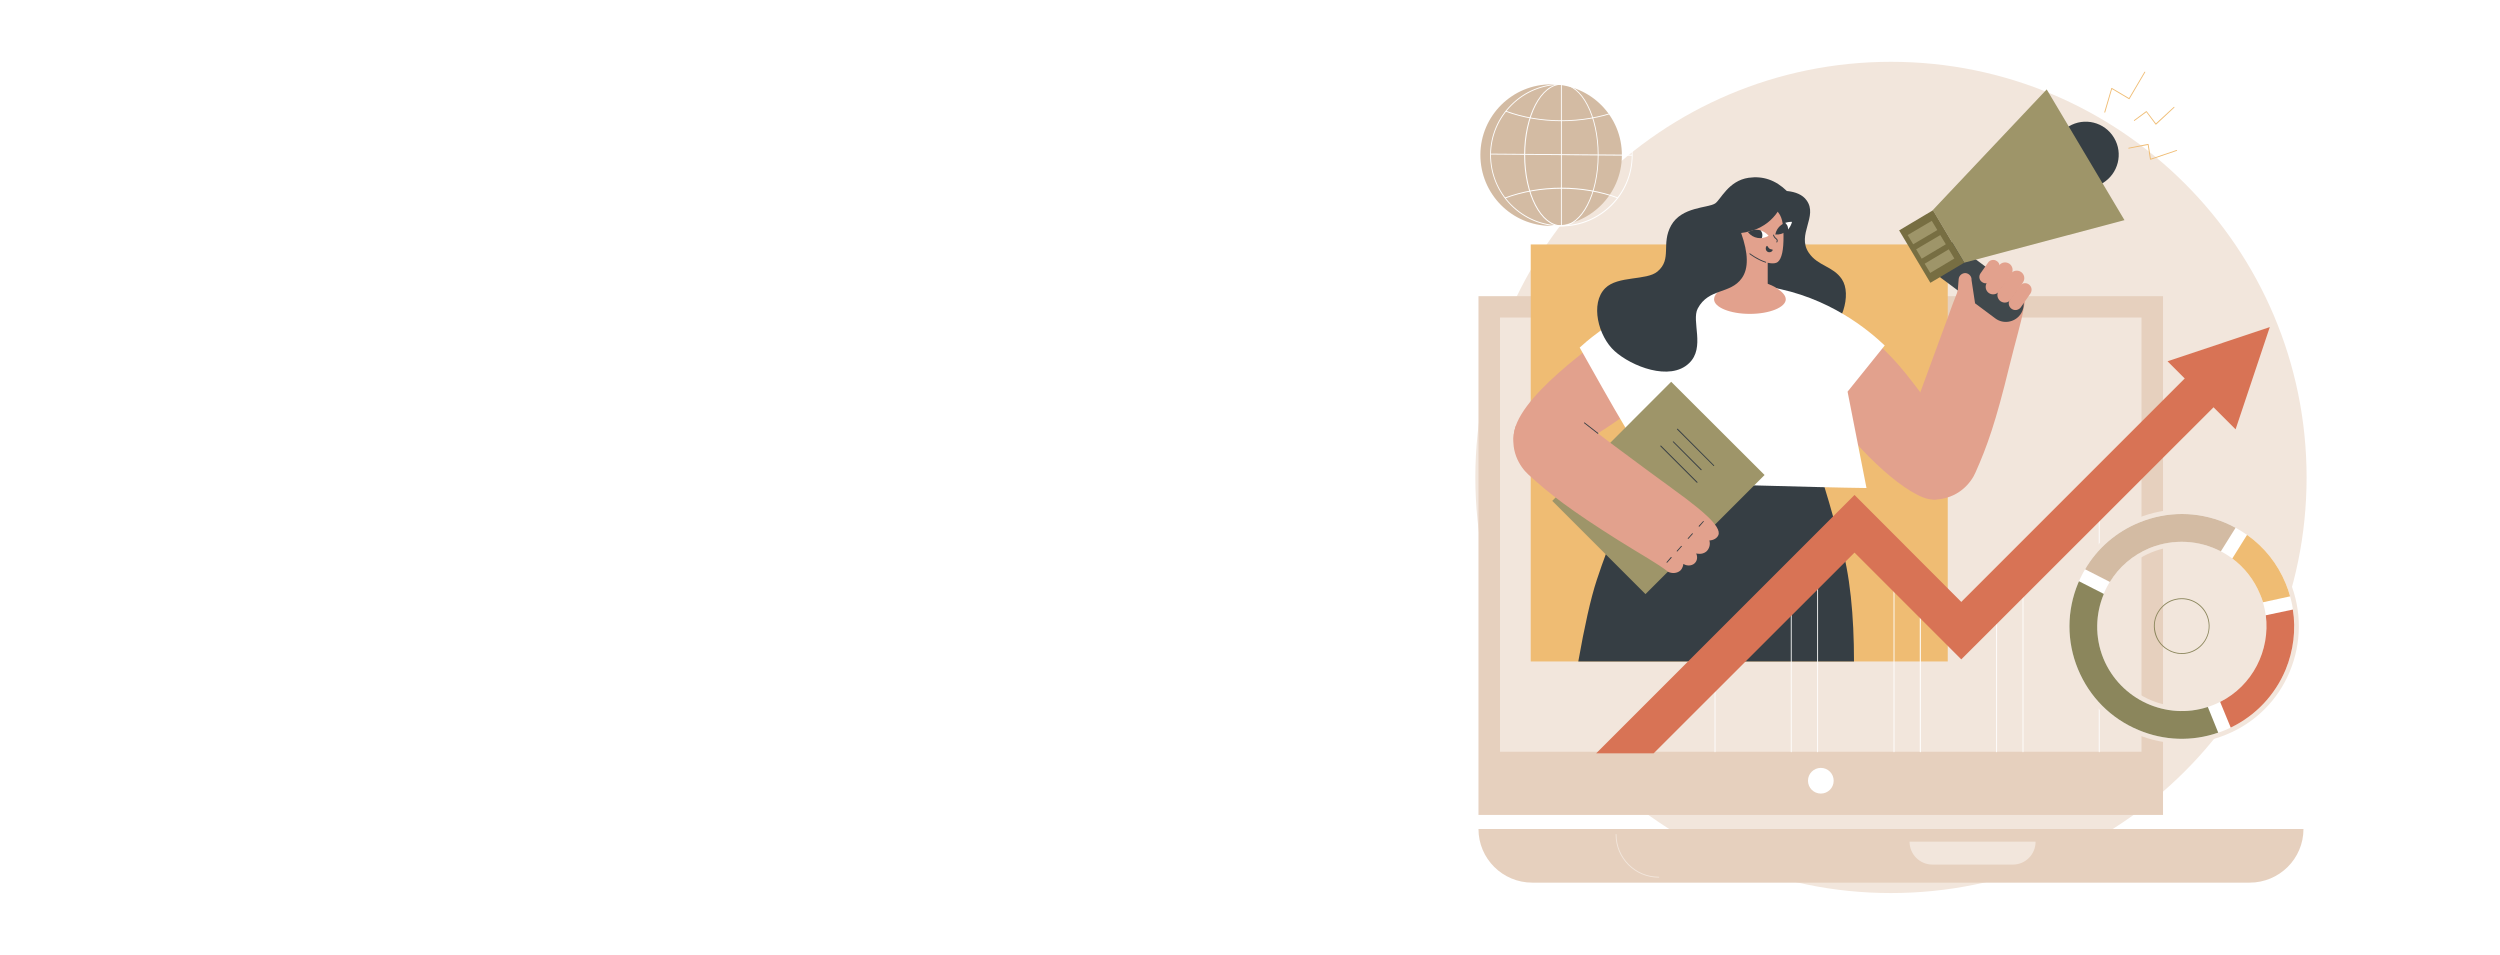 <svg version="1.2" xmlns="http://www.w3.org/2000/svg" viewBox="0 0 1440 550" width="1440" height="550">
	<title>Sandy_Bus-22_Single-01-ai</title>
	<defs>
		<clipPath clipPathUnits="userSpaceOnUse" id="cp1">
			<path d="m1032.17 127.83q-0.76 3.48-3.42 5.48-2.65 2-6.2 1.77 0.75-3.48 3.41-5.48 2.66-2 6.21-1.77z"/>
		</clipPath>
		<clipPath clipPathUnits="userSpaceOnUse" id="cp2">
			<path d="m1006.83 133.75q3.05-1.84 6.33-1.28 3.28 0.56 5.55 3.3-3.05 1.84-6.33 1.28-3.28-0.56-5.55-3.3z"/>
		</clipPath>
	</defs>
	<style>
		.s0 { fill: #ffffff } 
		.s1 { fill: #f2e6dc } 
		.s2 { fill: #e6d0be } 
		.s3 { fill: #efbc73 } 
		.s4 { fill: #363e44 } 
		.s5 { fill: #e2a18d } 
		.s6 { fill: #9e9569 } 
		.s7 { fill: #40484c } 
		.s8 { fill: #776e42 } 
		.s9 { fill: #d87355 } 
		.s10 { fill: #8b865c } 
		.s11 { fill: #d3bba3 } 
	</style>
	<g id="Background">
		<path id="&lt;Path&gt;" class="s0" d="m0-25h1440v600h-1440z"/>
	</g>
	<g id="Illustration">
		<g id="Digital marketing strategy 1 ">
			<path id="&lt;Path&gt;" class="s1" d="m1328.6 275c0 132.2-107.2 239.4-239.4 239.4-132.2 0-239.4-107.2-239.4-239.4 0-132.2 107.2-239.4 239.4-239.4 132.2 0 239.4 107.2 239.4 239.4z"/>
			<g id="&lt;Group&gt;">
				<g id="&lt;Group&gt;">
					<g id="&lt;Group&gt;">
						<path id="&lt;Path&gt;" class="s2" d="m851.6 170.6h394.3v298.8h-394.3z"/>
						<path id="&lt;Path&gt;" class="s1" d="m864 182.9h369.5v250.1h-369.5z"/>
						<circle id="&lt;Path&gt;" class="s0" cx="1048.8" cy="449.7" r="7.4"/>
					</g>
					<path id="&lt;Path&gt;" class="s2" d="m1326.8 477.5c0 17.1-13.9 30.9-31 30.9h-413.2c-17.1 0-31-13.8-31-30.9z"/>
					<path id="&lt;Path&gt;" class="s1" d="m955.4 505.5c-13.7 0-24.8-11.1-24.8-24.8 0-0.2 0.1-0.3 0.3-0.3 0.1 0 0.2 0.1 0.2 0.3 0 13.4 10.9 24.3 24.3 24.3 0.2 0 0.3 0.1 0.3 0.2 0 0.2-0.1 0.3-0.3 0.3z"/>
					<path id="&lt;Path&gt;" class="s1" d="m1172.5 484.8c0 7.3-5.8 13.2-13.1 13.2h-46.3c-7.3 0-13.2-5.9-13.2-13.2z"/>
				</g>
				<g id="&lt;Group&gt;">
					<path id="&lt;Path&gt;" class="s3" d="m881.7 140.8h240.2v240.2h-240.2z"/>
					<g id="&lt;Group&gt;">
						<path id="&lt;Path&gt;" class="s4" d="m909.1 381c3.5-19.8 7.1-36.2 10.6-46.8 15.7-47.6 28.8-61.9 42-80.4q42.7 7.8 85.4 15.6c4.8 12.6 8.2 26.9 12.8 42 5.8 19.2 8 43.6 8 69.6z"/>
						<path id="&lt;Path&gt;" class="s4" d="m1016.8 111.1c7.1-1.9 19.2-2.3 23.8 4.3 6.7 9.2-5.8 19.7 1.2 30.1 5.2 7.8 14 7.7 19.1 15.3 5.9 8.8 0.1 27.4-11 34.2-18 10.8-56.7-5-62.6-33.3-4.4-21.4 10.7-45.6 29.5-50.6z"/>
						<g id="&lt;Group&gt;">
							<path id="&lt;Path&gt;" class="s5" d="m1097.9 215.4c48.8 61.3 29.8 63.5 19.3 71.3-8.6 6.3-36.7-16.2-56.9-41.9-20.1-25.8-28.1-53.2-17.7-61.3 10.4-8.1 34.9 6.4 55.3 31.9z"/>
							<g id="&lt;Group&gt;">
								<path id="&lt;Path&gt;" class="s5" d="m1166.4 173.8c-0.4 2-0.7 3.5-0.8 4.1-1.1 6.8-4.7 18.8-8.1 32.6-7.9 32.5-12.9 46.6-19.6 61.6-2.5 5.9-10 15.5-24.2 15.7-4.5-13.2-10.4-28.5-15-41.7 6.8-18.5 22.1-60.3 23.7-64.5 0.9-2.6 3-8.3 5.6-14.8 7.5-2 15.2-2.4 22.9 0q4.1 1.3 8 3-0.2 0.8-0.4 1.3c0.1 0 0.3-0.5 0.6-1.2q3.8 1.8 7.3 3.9z"/>
							</g>
							<path id="&lt;Path&gt;" class="s5" d="m948.7 230c-16.6 11.7-62.1 47.1-74.2 30.5-14.6-20.1 33.7-54.3 49.6-67.1q12.3 18.3 24.6 36.6z"/>
							<path id="&lt;Path&gt;" class="s0" d="m909.9 200.2c5.8-5.4 49.6-44.6 109.3-34.9 34.3 5.7 57 24.8 66.4 33.7q-10.7 13.3-21.4 26.6 5.5 27.7 10.9 55.5c-27-0.3-114.3-2.9-141.8-3.8 4.9-15.7 9.8-24.1 14.7-39.7q-5.7 4.7-11.3 9.5c-8.8-14.7-19-33.1-26.8-46.9z"/>
							<g id="&lt;Group&gt;">
								<path id="&lt;Path&gt;" class="s6" d="m947.8 342.2l-53.7-53.7 68.5-68.6 53.8 53.7z"/>
								<g id="&lt;Group&gt;">
									<path id="&lt;Path&gt;" class="s4" d="m987.2 268.4q-0.1 0-0.2 0l-21-21c-0.1-0.1-0.1-0.3 0-0.4 0.1-0.1 0.3-0.1 0.4 0l20.9 21c0.1 0.1 0.1 0.2 0 0.4q0 0-0.1 0z"/>
									<path id="&lt;Path&gt;" class="s4" d="m977.5 278.1q-0.1 0-0.2-0.1l-20.9-20.9c-0.1-0.1-0.1-0.3 0-0.4 0.1-0.1 0.3-0.1 0.4 0l20.9 20.9c0.1 0.1 0.1 0.3 0 0.4q-0.1 0.1-0.2 0.1z"/>
									<path id="&lt;Path&gt;" class="s4" d="m979.9 270.8q-0.1 0-0.2 0l-16.1-16.2c-0.1-0.1-0.1-0.2 0-0.3 0.1-0.1 0.3-0.1 0.4 0l16.1 16.1c0.1 0.1 0.1 0.3 0 0.4q-0.1 0-0.2 0z"/>
								</g>
							</g>
							<g id="&lt;Group&gt;">
								<path id="&lt;Path&gt;" class="s5" d="m914.5 245c15.4 12.3 53 39.4 56.6 42.2 6.7 5.2 21.2 16 18.6 21.2-0.8 1.7-2.8 2.8-5.1 2.9 0.7 2.4-0.1 5-1.9 6.5-2.5 1.9-5.4 1-5.7 1 0.8 1.7 0.7 3.7-0.4 5.1-1.4 1.9-4.5 2.5-7 0.9 0 0.5-0.3 2.5-1.8 3.9-1.8 1.5-4.5 1.8-6.9 0.7-5.9-4.7-16.3-10.4-28.4-18-28.3-17.8-40.1-27-52.2-38.1-4.7-4.3-11.6-14.4-7.2-27.9 13.9-0.2 27.5-0.2 41.4-0.4z"/>
								<path id="&lt;Path&gt;" class="s4" d="m920.4 249.9q-0.1 0-0.2-0.1c-3.9-3-6.4-5-7.7-6-0.1-0.1-0.1-0.3-0.1-0.4 0.1-0.1 0.3-0.1 0.4 0 1.4 1 3.8 3 7.7 6 0.1 0.1 0.2 0.3 0.1 0.4q-0.1 0.1-0.2 0.1z"/>
								<g id="&lt;Group&gt;">
									<path id="&lt;Path&gt;" class="s4" d="m978.7 303.4q-0.1 0-0.2-0.1c-0.1-0.1-0.1-0.3 0-0.4l2.5-2.7c0.1-0.1 0.2-0.2 0.3-0.1 0.1 0.1 0.1 0.3 0 0.4l-2.4 2.8q-0.1 0.1-0.2 0.1z"/>
									<path id="&lt;Path&gt;" class="s4" d="m972.4 310.4q-0.1 0-0.2 0c-0.1-0.1-0.1-0.3 0-0.4l2.5-2.8c0.1-0.1 0.2-0.1 0.3 0 0.1 0.1 0.1 0.3 0 0.4l-2.4 2.7q-0.1 0.1-0.2 0.1z"/>
									<path id="&lt;Path&gt;" class="s4" d="m966 317.7q-0.1 0-0.1-0.1c-0.2-0.1-0.2-0.2-0.1-0.3l2.5-2.8c0.1-0.1 0.3-0.1 0.4 0 0.1 0.1 0.1 0.2 0 0.3l-2.5 2.8q-0.1 0.1-0.2 0.1z"/>
									<path id="&lt;Path&gt;" class="s4" d="m960.2 324.2q-0.1 0-0.2-0.1c-0.1-0.1-0.1-0.3 0-0.4l2.4-2.8c0.1-0.1 0.3-0.1 0.4 0 0.1 0.1 0.1 0.3 0 0.4l-2.5 2.8q0 0.1-0.1 0.1z"/>
								</g>
							</g>
							<g id="&lt;Group&gt;">
								<g id="&lt;Group&gt;">
									<g id="&lt;Group&gt;">
										<path id="&lt;Path&gt;" class="s7" d="m1163.7 181.2c-3.4 4.6-9.9 5.6-14.4 2.2l-36.9-27.5 12.2-16.5 36.9 27.5c4.6 3.3 5.5 9.8 2.2 14.3z"/>
										<path id="&lt;Path&gt;" class="s4" d="m1217.7 79.4c5.4 9 2.4 20.7-6.6 26.1-9.1 5.4-20.8 2.5-26.2-6.6-5.3-9-2.4-20.7 6.7-26.1 9-5.4 20.7-2.5 26.1 6.6z"/>
										<path id="&lt;Path&gt;" class="s6" d="m1178.9 51.5l44.8 75.3-92.3 24.5-18.1-30.3z"/>
										<path id="&lt;Path&gt;" class="s8" d="m1093.9 132.7l19.5-11.6 18 30.2-19.5 11.6z"/>
										<g id="&lt;Group&gt;">
											<path id="&lt;Path&gt;" class="s6" d="m1125.7 148.9l-13.9 8.3-3.2-5.3 13.9-8.3z"/>
											<path id="&lt;Path&gt;" class="s6" d="m1120.8 140.7l-13.9 8.3-3.2-5.4 13.9-8.2z"/>
											<path id="&lt;Path&gt;" class="s6" d="m1115.9 132.5l-13.9 8.2-3.2-5.3 13.9-8.2z"/>
										</g>
									</g>
									<g id="&lt;Group&gt;">
										<path id="&lt;Path&gt;" class="s3" d="m1212.4 64.9q-0.1 0-0.1 0c-0.1-0.1-0.2-0.2-0.2-0.4l4-13.6q0-0.2 0.1-0.2 0.1-0.1 0.3 0l9.8 5.8 8.9-15.1c0.1-0.1 0.2-0.1 0.4-0.1 0.1 0.1 0.1 0.3 0 0.4l-9 15.3c0 0.1-0.2 0.2-0.3 0.1l-9.8-5.8-3.9 13.4c0 0.1-0.1 0.2-0.2 0.2z"/>
										<path id="&lt;Path&gt;" class="s3" d="m1238.7 92q-0.1 0-0.1-0.1-0.1 0-0.2-0.1l-1.3-8.3-10.9 2.1c-0.1 0-0.3-0.1-0.3-0.2 0-0.2 0.1-0.3 0.2-0.3l11.2-2.2q0.1 0 0.2 0.1 0 0.1 0.1 0.2l1.3 8.2 14.8-5c0.1 0 0.2 0 0.3 0.2 0 0.1 0 0.3-0.2 0.3l-15 5.1q-0.1 0-0.1 0z"/>
										<path id="&lt;Path&gt;" class="s3" d="m1241.8 71.8q0 0 0 0-0.2 0-0.2-0.1l-5.3-7.1-6.8 5c-0.1 0.1-0.2 0.1-0.3 0-0.1-0.1-0.1-0.3 0-0.4l6.9-5.1c0.2-0.1 0.3-0.1 0.4 0l5.3 7 10.3-9.5c0.1-0.1 0.2-0.1 0.3 0 0.1 0.1 0.1 0.3 0 0.4l-10.4 9.7q-0.1 0.1-0.2 0.1z"/>
									</g>
								</g>
								<g id="&lt;Group&gt;">
									<path id="&lt;Path&gt;" class="s5" d="m1141.7 162.5c-1.7-1.1-2.1-3.4-0.9-5.1l4.3-6.1c1.1-1.7 3.5-2.1 5.1-0.9 1.7 1.1 2.1 3.5 0.9 5.1l-4.3 6.1c-1.1 1.7-3.4 2.1-5.1 0.9z"/>
									<path id="&lt;Path&gt;" class="s5" d="m1144.5 162.7l6.9-9.7c1.4-2 4-2.4 6-1.1 2 1.4 2.4 4.1 1.1 6.1l-6.9 9.7c-1.4 2-4.1 2.4-6 1.1-2-1.4-2.4-4.1-1.1-6.1z"/>
									<path id="&lt;Path&gt;" class="s5" d="m1151.3 167.5l6.8-9.8c1.4-1.9 4.1-2.4 6.1-1 1.9 1.4 2.4 4 1 6l-6.8 9.7c-1.4 2-4.1 2.5-6.1 1.1-1.9-1.4-2.4-4.1-1-6z"/>
									<path id="&lt;Path&gt;" class="s5" d="m1157.7 172.7l5.6-8c1.2-1.7 3.6-2.1 5.3-0.9 1.7 1.2 2.1 3.5 0.9 5.3l-5.5 7.9c-1.3 1.7-3.6 2.1-5.3 0.9-1.7-1.2-2.2-3.5-1-5.2z"/>
								</g>
								<path id="&lt;Path&gt;" class="s5" d="m1131 172.2c-2.1-0.2-3.6-2-3.4-4l0.6-7.5c0.2-2 2-3.5 4-3.4 2 0.2 3.6 2 3.4 4l2 13.2c-0.2 2.1-4.6-2.2-6.6-2.3z"/>
							</g>
						</g>
						<g id="&lt;Group&gt;">
							<path id="&lt;Path&gt;" class="s5" d="m1028.6 172.4c0 4.6-9.3 8.4-20.7 8.4-11.4 0-20.6-3.8-20.6-8.4 0-4.7 9.1-10.8 20.5-10.8 6.2 0 12.6 2.3 15.6 4.4 3.1 2 5.2 4.2 5.2 6.4z"/>
							<path id="&lt;Path&gt;" class="s5" d="m996.1 126.3h22.1v45.1h-22.1z"/>
							<path id="&lt;Path&gt;" class="s5" d="m1012.3 118.5c0.6-0.1 7-1.1 11.1 2.9 3.1 3 3.8 7.2 3.9 14.3 0.1 8.3-1 13.3-3.3 15.2-3.6 2.8-15.4-2.1-20.2-9-3.5-5-3.7-11.8-0.8-17.2 2.8-5.4 8.9-6.1 9.3-6.2z"/>
							<g id="&lt;Group&gt;">
								<path id="&lt;Path&gt;" class="s0" d="m1032.2 127.8q-0.6 2.4-2.3 4.4-0.1-0.3-0.3-0.6c-0.2-0.3-0.4-0.5-0.6-0.8-0.3-0.7-0.5-1.5-0.7-2.2q0 0 0 0c0-0.1-0.1-0.1-0.1-0.2q2.1-0.7 4-0.6z"/>
								<g id="&lt;Clip Group&gt;" clip-path="url(#cp1)">
									<path id="&lt;Path&gt;" class="s4" d="m1029.9 131.5c0.2 2.4-1.6 4.5-4 4.7-2.4 0.2-4.4-1.6-4.6-4-0.2-2.4 1.6-4.5 4-4.6 2.4-0.2 4.5 1.6 4.6 3.9z"/>
								</g>
							</g>
							<g id="&lt;Group&gt;">
								<path id="&lt;Path&gt;" class="s0" d="m1014.1 132.7q2.7 0.9 4.6 3.1-1.6 1-3.8 1.3c-0.6-0.7-0.8-1.4-0.9-2.3 0-0.7-0.1-1.5 0.1-2.1z"/>
								<g id="&lt;Clip Group&gt;" clip-path="url(#cp2)">
									<path id="&lt;Path&gt;" class="s4" d="m1007.6 132.6c1.6-1.8 4.3-1.9 6.1-0.3 1.8 1.6 1.9 4.3 0.3 6.1-1.6 1.8-4.4 1.9-6.1 0.3-1.8-1.6-2-4.4-0.3-6.1z"/>
								</g>
							</g>
							<path id="&lt;Path&gt;" class="s4" d="m1023.5 139.7q-0.1 0-0.2-0.1c-0.1 0-0.1-0.2-0.1-0.3q0.3-0.5 0.2-0.9c-0.1-0.3-0.3-0.5-0.5-0.7-0.3-0.2-0.6-0.4-0.8-0.7q-0.6-0.7-0.8-1.5c0-0.2 0.1-0.3 0.2-0.4 0.1 0 0.3 0.1 0.3 0.2q0.2 0.8 0.7 1.3c0.2 0.3 0.5 0.5 0.7 0.7 0.3 0.2 0.6 0.5 0.7 0.9q0.2 0.6-0.2 1.3-0.1 0.2-0.2 0.2z"/>
							<path id="&lt;Path&gt;" class="s4" d="m1020.9 144.4c-0.7 1-2 1.2-3 0.5-0.9-0.7-1.1-2-0.5-3 0.7-0.9 0.8 0.6 1.8 1.3 0.9 0.7 2.4 0.2 1.7 1.2z"/>
							<path id="&lt;Path&gt;" class="s4" d="m1029.2 110q-5.7 21.6-26.3 24.2 6.3 17.7 0.4 26c-6.6 9.4-19.1 5.6-25.4 17.5-3.8 7.2 4.5 22.5-5 31.5-11 10.6-33.2 1.8-42.9-7-9.4-8.5-14.2-27.4-5.4-36.2 7.3-7.3 23.8-4.3 30.1-9.6 8.6-7.2 1.9-15.9 7.9-26.6 6.1-10.8 21.1-9.9 25.3-12.6 3.2-2.1 7.6-13.1 19.3-14.8q12.4-1.8 22 7.6z"/>
							<path id="&lt;Path&gt;" class="s4" d="m1017 151.3q0 0 0 0c-5-1.6-9.2-4.9-9.2-4.9-0.1-0.1-0.2-0.2-0.1-0.4 0.1-0.1 0.3-0.1 0.4 0 0 0 4.1 3.2 9 4.8 0.2 0 0.2 0.2 0.2 0.3 0 0.1-0.1 0.2-0.3 0.2z"/>
						</g>
					</g>
				</g>
				<g id="&lt;Group&gt;">
					<g id="&lt;Group&gt;">
						<path id="&lt;Path&gt;" class="s0" d="m1031.8 433.3c-0.2 0-0.3-0.1-0.3-0.3v-99.6l-43.4 38.1v61.5c0 0.2-0.1 0.3-0.3 0.3-0.1 0-0.2-0.1-0.2-0.3v-61.7q0-0.1 0.1-0.2l43.9-38.5q0.1-0.1 0.3 0 0.1 0.1 0.1 0.2v100.2c0 0.2-0.1 0.3-0.2 0.3z"/>
						<path id="&lt;Path&gt;" class="s0" d="m1090.9 433.3c-0.1 0-0.2-0.1-0.2-0.3v-115.3h-43.5v115.3c0 0.2-0.1 0.3-0.2 0.3-0.2 0-0.3-0.1-0.3-0.3v-115.6c0-0.2 0.1-0.3 0.3-0.3h43.9c0.2 0 0.3 0.1 0.3 0.3v115.6c0 0.2-0.1 0.3-0.3 0.3z"/>
						<path id="&lt;Path&gt;" class="s0" d="m1150 433.3c-0.1 0-0.2-0.1-0.2-0.3v-85.8h-43.4v85.8c0 0.2-0.2 0.3-0.3 0.3-0.1 0-0.3-0.1-0.3-0.3v-86.1c0-0.1 0.2-0.2 0.3-0.2h43.9c0.2 0 0.3 0.1 0.3 0.2v86.1c0 0.2-0.1 0.3-0.3 0.3z"/>
						<path id="&lt;Path&gt;" class="s0" d="m1209.2 433.3c-0.2 0-0.3-0.1-0.3-0.3v-150.1l-43.4 37.5v112.6c0 0.2-0.1 0.3-0.3 0.3-0.1 0-0.2-0.1-0.2-0.3v-112.7q0-0.1 0.1-0.2l43.9-38q0.1-0.1 0.3-0.1 0.1 0.1 0.1 0.3v150.7c0 0.2-0.1 0.3-0.2 0.3z"/>
					</g>
					<g id="&lt;Group&gt;">
						<path id="&lt;Path&gt;" class="s9" d="m1284.6 225l-154.9 154.8-61.5-61.5-115.7 115.6h-33.1l148.8-148.8 61.5 61.6 138.3-138.3z"/>
						<path id="&lt;Path&gt;" class="s9" d="m1287.7 247.3l-39.2-39.2 58.9-19.7z"/>
					</g>
				</g>
			</g>
			<g id="&lt;Group&gt;">
				<g id="&lt;Group&gt;">
					<path id="&lt;Compound Path&gt;" fill-rule="evenodd" class="s1" d="m1194.4 386.4c-6.8-16.6-6.8-34.9 0.2-51.5 6.9-16.6 19.9-29.6 36.5-36.4 16.7-6.8 35-6.8 51.6 0.1 16.6 7 29.5 20 36.4 36.6 6.8 16.7 6.7 35-0.2 51.6-6.9 16.6-19.9 29.5-36.5 36.3-16.7 6.9-35 6.8-51.6-0.1-16.6-6.9-29.5-19.9-36.4-36.6zm105-43.1c-9.7-23.5-36.7-34.8-60.2-25.1-23.5 9.6-34.8 36.6-25.1 60.1 9.7 23.6 36.7 34.8 60.2 25.2 23.5-9.7 34.7-36.7 25.1-60.2z"/>
					<path id="&lt;Compound Path&gt;" fill-rule="evenodd" class="s0" d="m1196.9 385.4c-6.6-16-6.5-33.6 0.1-49.5 6.7-16 19.2-28.4 35.1-34.9 16-6.6 33.6-6.6 49.6 0.1 15.9 6.7 28.3 19.1 34.9 35.1 6.6 16 6.5 33.6-0.1 49.6-6.7 15.9-19.2 28.3-35.2 34.9-15.9 6.5-33.5 6.5-49.5-0.2-15.9-6.6-28.3-19.1-34.9-35.1zm104.9-43.1c-10.2-24.9-38.7-36.8-63.6-26.6-24.9 10.2-36.8 38.8-26.6 63.7 10.3 24.8 38.8 36.7 63.7 26.5 24.8-10.2 36.8-38.7 26.5-63.6z"/>
					<g id="&lt;Group&gt;">
						<path id="&lt;Path&gt;" class="s9" d="m1320.7 351.1c1.8 11.6 0.4 23.5-4.2 34.7-6.2 14.7-17.3 26.4-31.6 33.3l-6.1-14.8c18.7-9.4 28.9-29.7 26.3-49.9z"/>
						<path id="&lt;Path&gt;" class="s10" d="m1277.7 422c-15 5.2-31.1 4.7-45.9-1.5-15.9-6.6-28.3-19.1-34.9-35.1-6.6-16-6.5-33.6 0.1-49.5q0.3-0.6 0.5-1.1l14.3 7.3c-4.8 11.5-5.3 24.8-0.2 37.3 9.8 23.6 36.1 35.6 60.1 27.8z"/>
						<path id="&lt;Path&gt;" class="s3" d="m1294.3 308.1c9.9 7 17.6 16.6 22.3 28.1q1.5 3.6 2.5 7.3l-15.6 3.4q-0.7-2.3-1.7-4.6c-3.5-8.5-9.1-15.5-16-20.6z"/>
						<path id="&lt;Path&gt;" class="s11" d="m1287.7 304l-8.5 13.6c-12.3-6.4-27.2-7.5-41-1.9-9.9 4.1-17.7 11-22.9 19.5l-14.3-7.3c7.1-12.1 17.9-21.5 31.1-26.9 16-6.6 33.6-6.6 49.6 0.1q3.1 1.3 6 2.9z"/>
					</g>
				</g>
				<g id="&lt;Group&gt;">
					<path id="&lt;Compound Path&gt;" fill-rule="evenodd" class="s10" d="m1256.7 376.7c-3 0-5.9-0.8-8.5-2.5-3.7-2.2-6.2-5.8-7.2-10-0.9-4.1-0.2-8.5 2.1-12.1 2.3-3.6 5.8-6.2 10-7.1 8.6-2 17.3 3.4 19.2 12 2 8.6-3.4 17.3-12 19.3q-1.8 0.4-3.6 0.4zm0-31.6q-1.7 0-3.5 0.4c-4 0.9-7.5 3.4-9.7 6.9-2.2 3.5-2.9 7.7-1.9 11.7 0.9 4.1 3.3 7.5 6.9 9.7 3.5 2.2 7.6 2.9 11.7 2 8.3-2 13.6-10.3 11.6-18.7-1.6-7.1-8-12-15.1-12z"/>
				</g>
			</g>
			<g id="&lt;Group&gt;">
				<path id="&lt;Path&gt;" class="s11" d="m934.2 89.6c-0.1 22.5-18.5 40.6-41 40.5-22.5-0.1-40.6-18.5-40.5-41 0.1-22.5 18.5-40.7 41-40.5 22.5 0.1 40.7 18.4 40.5 41z"/>
				<path id="&lt;Compound Path&gt;" fill-rule="evenodd" class="s0" d="m899.4 130.4q-0.2 0-0.3 0c-10.9-0.1-21.2-4.4-28.9-12.2-7.7-7.8-11.9-18.1-11.9-29.1 0.1-11 4.4-21.2 12.2-28.9 7.7-7.7 18-11.9 28.9-11.9q0.1 0 0.2 0c22.6 0.1 40.9 18.6 40.8 41.3-0.1 22.5-18.5 40.8-41 40.8zm0-81.6c-10.8 0-20.9 4.2-28.5 11.7-7.7 7.6-12 17.8-12.1 28.6 0 10.8 4.1 21 11.7 28.7 7.7 7.7 17.8 12 28.6 12q0.1 0 0.3 0c22.2 0 40.3-18 40.5-40.2 0.1-22.4-18-40.6-40.3-40.8q-0.1 0-0.2 0z"/>
				<path id="&lt;Path&gt;" class="s0" d="m899.4 69.8c-11.3 0-22.4-1.9-32.2-5.5l0.2-0.5c9.7 3.6 20.8 5.5 32 5.5 11.2 0 22.2-1.9 31.9-5.4l0.1 0.5c-9.7 3.5-20.7 5.4-32 5.4z"/>
				<path id="&lt;Path&gt;" class="s0" d="m867 114.3l-0.2-0.5c9.9-3.7 21.1-5.7 32.6-5.7 11.5 0 22.7 2 32.5 5.6l-0.2 0.5c-9.8-3.6-20.9-5.5-32.3-5.5-11.4 0-22.6 1.9-32.4 5.6z"/>
				<path id="&lt;Compound Path&gt;" fill-rule="evenodd" class="s0" d="m899.4 130.4c-11.9 0-21.5-18.4-21.5-41.1 0-22.7 9.6-41 21.5-41 11.8 0 21.4 18.3 21.4 41 0 22.7-9.6 41.1-21.4 41.1zm20.9-41.1c0-22.4-9.4-40.5-20.9-40.5-11.6 0-20.9 18.1-20.9 40.5 0 22.4 9.3 40.5 20.9 40.5 11.5 0 20.9-18.1 20.9-40.5z"/>
				<path id="&lt;Path&gt;" class="s0" d="m899.1 48.6h0.5v81.5h-0.5z"/>
				<path id="&lt;Path&gt;" class="s0" d="m940.1 89.7l-81.5-0.7v-0.5l81.5 0.6z"/>
			</g>
		</g>
	</g>
</svg>